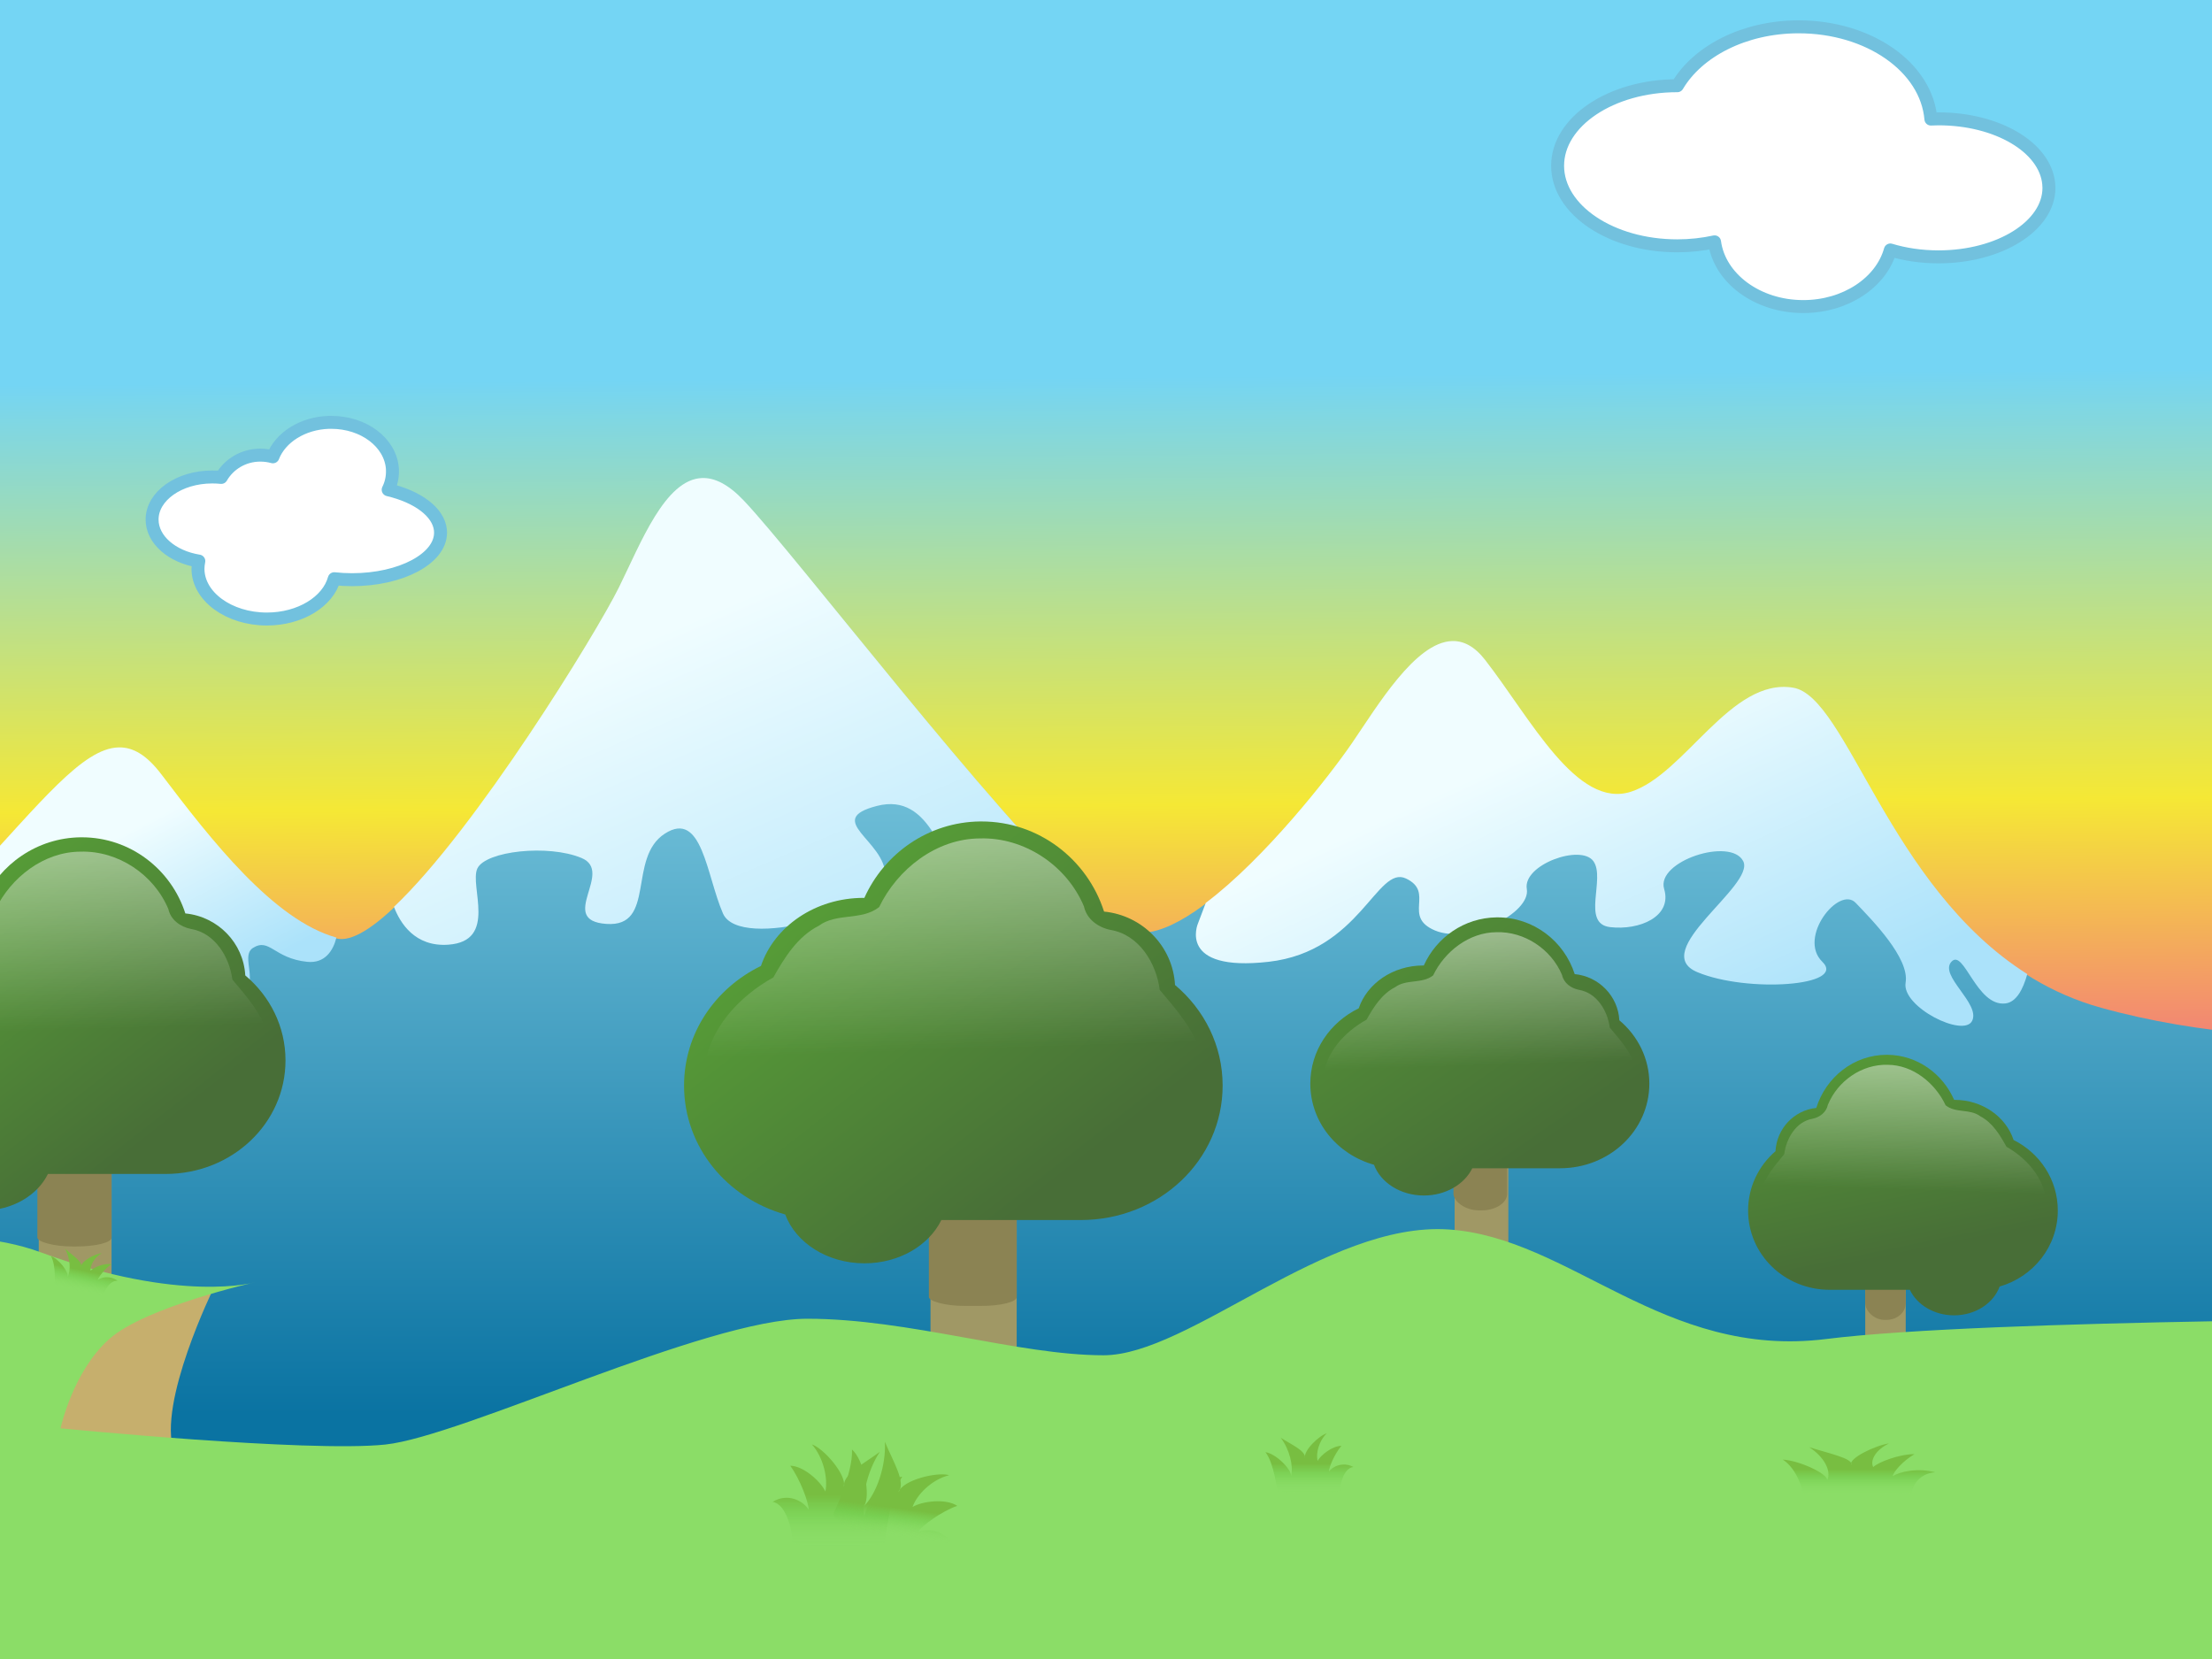 <?xml version="1.0" encoding="UTF-8" standalone="no"?>
<!-- Created with Inkscape (http://www.inkscape.org/) -->
<svg
   xmlns:dc="http://purl.org/dc/elements/1.1/"
   xmlns:cc="http://web.resource.org/cc/"
   xmlns:rdf="http://www.w3.org/1999/02/22-rdf-syntax-ns#"
   xmlns:svg="http://www.w3.org/2000/svg"
   xmlns="http://www.w3.org/2000/svg"
   xmlns:xlink="http://www.w3.org/1999/xlink"
   xmlns:sodipodi="http://sodipodi.sourceforge.net/DTD/sodipodi-0.dtd"
   xmlns:inkscape="http://www.inkscape.org/namespaces/inkscape"
   width="800pt"
   height="600pt"
   id="svg6169"
   sodipodi:version="0.32"
   inkscape:version="0.44"
   version="1.0"
   sodipodi:docbase="/home/yekcim/Desktop/Stock_SVG"
   sodipodi:docname="Ecran_option.svg"
   inkscape:export-filename="/home/olivier/inkscape/wormux/accueil01.png"
   inkscape:export-xdpi="92.160004"
   inkscape:export-ydpi="92.160004">
  <rect width="100%" height="100%" fill="#333333" stroke="none"/>
  <defs
     id="defs6171">
    <linearGradient
       id="linearGradient4785">
      <stop
         id="stop4787"
         offset="0"
         style="stop-color:#512525;stop-opacity:1;" />
      <stop
         id="stop4789"
         offset="1"
         style="stop-color:#311207;stop-opacity:1;" />
    </linearGradient>
    <linearGradient
       inkscape:collect="always"
       xlink:href="#linearGradient4785"
       id="linearGradient5702"
       gradientUnits="userSpaceOnUse"
       gradientTransform="matrix(0.965,0.262,-0.262,0.965,329.252,194.8)"
       x1="95.644"
       y1="206.844"
       x2="119.915"
       y2="200.251" />
    <linearGradient
       id="linearGradient4776">
      <stop
         style="stop-color:#592f13;stop-opacity:1;"
         offset="0"
         id="stop4778" />
      <stop
         style="stop-color:#181302;stop-opacity:1;"
         offset="1"
         id="stop4780" />
    </linearGradient>
    <linearGradient
       inkscape:collect="always"
       xlink:href="#linearGradient4776"
       id="linearGradient5700"
       gradientUnits="userSpaceOnUse"
       gradientTransform="translate(368.8,101.684)"
       x1="77.125"
       y1="205.666"
       x2="99.604"
       y2="205.666" />
    <linearGradient
       inkscape:collect="always"
       xlink:href="#linearGradient2272"
       id="linearGradient5698"
       gradientUnits="userSpaceOnUse"
       gradientTransform="matrix(-2.523078e-2,-1,1,-2.523078e-2,29.711,715.364)"
       x1="337.342"
       y1="546.546"
       x2="400.56"
       y2="519.011" />
    <linearGradient
       inkscape:collect="always"
       xlink:href="#linearGradient2255"
       id="linearGradient5696"
       gradientUnits="userSpaceOnUse"
       x1="470.86"
       y1="230.285"
       x2="608.348"
       y2="480.8" />
    <linearGradient
       inkscape:collect="always"
       xlink:href="#linearGradient2272"
       id="linearGradient5694"
       gradientUnits="userSpaceOnUse"
       x1="337.342"
       y1="546.546"
       x2="400.56"
       y2="519.011" />
    <linearGradient
       id="linearGradient4791">
      <stop
         style="stop-color:#b4afa6;stop-opacity:1;"
         offset="0"
         id="stop4793" />
      <stop
         style="stop-color:#846142;stop-opacity:1;"
         offset="1"
         id="stop4795" />
    </linearGradient>
    <linearGradient
       inkscape:collect="always"
       xlink:href="#linearGradient4791"
       id="linearGradient5692"
       gradientUnits="userSpaceOnUse"
       x1="351.361"
       y1="538.46"
       x2="312.592"
       y2="430.424" />
    <radialGradient
       inkscape:collect="always"
       xlink:href="#linearGradient8944"
       id="radialGradient5690"
       gradientUnits="userSpaceOnUse"
       gradientTransform="matrix(2.128,-0.433,0.24,0.889,-388.364,164.862)"
       cx="298.957"
       cy="83.326"
       fx="298.957"
       fy="83.326"
       r="58.115" />
    <linearGradient
       id="linearGradient2272">
      <stop
         style="stop-color:#af6a3e;stop-opacity:1;"
         offset="0"
         id="stop2274" />
      <stop
         style="stop-color:#6a3c1e;stop-opacity:1;"
         offset="1"
         id="stop5502" />
    </linearGradient>
    <linearGradient
       inkscape:collect="always"
       xlink:href="#linearGradient2272"
       id="linearGradient5688"
       gradientUnits="userSpaceOnUse"
       x1="255.73"
       y1="547.17"
       x2="294.827"
       y2="373.737" />
    <linearGradient
       inkscape:collect="always"
       xlink:href="#linearGradient2356"
       id="linearGradient5686"
       gradientUnits="userSpaceOnUse"
       gradientTransform="translate(335.851,121.427)"
       x1="371.004"
       y1="408.622"
       x2="442.423"
       y2="430.414" />
    <linearGradient
       inkscape:collect="always"
       xlink:href="#linearGradient2323"
       id="linearGradient5684"
       gradientUnits="userSpaceOnUse"
       gradientTransform="matrix(0.306,0,0,1.641,663.059,-433.252)"
       x1="327.518"
       y1="217.682"
       x2="442.246"
       y2="217.682" />
    <linearGradient
       inkscape:collect="always"
       xlink:href="#linearGradient2323"
       id="linearGradient5682"
       gradientUnits="userSpaceOnUse"
       gradientTransform="matrix(0.523,0,0,0.522,566.137,-176.575)"
       x1="327.518"
       y1="217.682"
       x2="442.246"
       y2="217.682" />
    <linearGradient
       inkscape:collect="always"
       xlink:href="#linearGradient2323"
       id="linearGradient5680"
       gradientUnits="userSpaceOnUse"
       gradientTransform="matrix(0.523,0,0,0.522,-36.66,610.726)"
       x1="327.518"
       y1="217.682"
       x2="442.246"
       y2="217.682" />
    <linearGradient
       inkscape:collect="always"
       xlink:href="#linearGradient2323"
       id="linearGradient5678"
       gradientUnits="userSpaceOnUse"
       gradientTransform="translate(392.432,-311.013)"
       x1="327.518"
       y1="217.682"
       x2="442.246"
       y2="217.682" />
    <linearGradient
       inkscape:collect="always"
       xlink:href="#linearGradient2274"
       id="linearGradient5676"
       gradientUnits="userSpaceOnUse"
       gradientTransform="translate(332.005,116.94)"
       x1="270.139"
       y1="324.139"
       x2="245.268"
       y2="313.309" />
    <linearGradient
       inkscape:collect="always"
       xlink:href="#linearGradient2274"
       id="linearGradient5674"
       gradientUnits="userSpaceOnUse"
       gradientTransform="translate(332.548,-115.386)"
       x1="380.27"
       y1="35.705"
       x2="381.774"
       y2="16.538" />
    <linearGradient
       inkscape:collect="always"
       xlink:href="#linearGradient2274"
       id="linearGradient5672"
       gradientUnits="userSpaceOnUse"
       gradientTransform="translate(332.005,116.94)"
       x1="214.941"
       y1="217.75"
       x2="229.55"
       y2="196.497" />
    <linearGradient
       id="linearGradient2255">
      <stop
         style="stop-color:#784a2c;stop-opacity:1;"
         offset="0"
         id="stop2257" />
      <stop
         style="stop-color:#b16f45;stop-opacity:1;"
         offset="1"
         id="stop2259" />
    </linearGradient>
    <linearGradient
       inkscape:collect="always"
       xlink:href="#linearGradient2255"
       id="linearGradient5670"
       gradientUnits="userSpaceOnUse"
       x1="330.411"
       y1="340.487"
       x2="444.268"
       y2="397.681"
       gradientTransform="translate(1.052639e-6,0)" />
    <linearGradient
       id="linearGradient4747">
      <stop
         id="stop4749"
         offset="0"
         style="stop-color:#968971;stop-opacity:1;" />
      <stop
         id="stop4751"
         offset="1"
         style="stop-color:#9f7057;stop-opacity:1;" />
    </linearGradient>
    <linearGradient
       inkscape:collect="always"
       xlink:href="#linearGradient4747"
       id="linearGradient5668"
       gradientUnits="userSpaceOnUse"
       gradientTransform="translate(-5.341,8.818)"
       x1="482.095"
       y1="90.15"
       x2="437.294"
       y2="232.987" />
    <linearGradient
       id="linearGradient2564">
      <stop
         id="stop2566"
         offset="0"
         style="stop-color:#f8e993;stop-opacity:1;" />
      <stop
         style="stop-color:#e04405;stop-opacity:1;"
         offset="0.657"
         id="stop2568" />
      <stop
         id="stop2570"
         offset="1"
         style="stop-color:#170400;stop-opacity:1;" />
    </linearGradient>
    <linearGradient
       id="linearGradient2556">
      <stop
         style="stop-color:#d2c58d;stop-opacity:1;"
         offset="0"
         id="stop2558" />
      <stop
         id="stop2560"
         offset="0.657"
         style="stop-color:#bfb278;stop-opacity:1;" />
      <stop
         style="stop-color:#443e26;stop-opacity:1;"
         offset="1"
         id="stop2562" />
    </linearGradient>
    <linearGradient
       id="linearGradient6401">
      <stop
         id="stop6403"
         offset="0"
         style="stop-color:#a4502e;stop-opacity:1" />
      <stop
         id="stop6405"
         offset="1"
         style="stop-color:#855d29;stop-opacity:1;" />
    </linearGradient>
    <linearGradient
       id="linearGradient5443">
      <stop
         style="stop-color:#d6c176;stop-opacity:1;"
         offset="0"
         id="stop5445" />
      <stop
         style="stop-color:#855d29;stop-opacity:1;"
         offset="1"
         id="stop5447" />
    </linearGradient>
    <linearGradient
       inkscape:collect="always"
       xlink:href="#linearGradient7973"
       id="linearGradient4997"
       gradientUnits="userSpaceOnUse"
       gradientTransform="matrix(1.319,0,0,1.319,-432.102,-109.704)"
       x1="616.437"
       y1="509.428"
       x2="616.197"
       y2="547.993" />
    <linearGradient
       inkscape:collect="always"
       xlink:href="#linearGradient7973"
       id="linearGradient4995"
       gradientUnits="userSpaceOnUse"
       x1="605.856"
       y1="453.666"
       x2="605.348"
       y2="487.778" />
    <linearGradient
       inkscape:collect="always"
       xlink:href="#linearGradient7973"
       id="linearGradient4993"
       gradientUnits="userSpaceOnUse"
       x1="598.497"
       y1="394.707"
       x2="599.013"
       y2="427.568" />
    <linearGradient
       inkscape:collect="always"
       xlink:href="#linearGradient7973"
       id="linearGradient4991"
       gradientUnits="userSpaceOnUse"
       x1="610.168"
       y1="332.844"
       x2="610.434"
       y2="363.193" />
    <linearGradient
       inkscape:collect="always"
       xlink:href="#linearGradient7973"
       id="linearGradient4989"
       gradientUnits="userSpaceOnUse"
       x1="624.476"
       y1="262.805"
       x2="624.864"
       y2="307.187" />
    <linearGradient
       id="linearGradient2598">
      <stop
         id="stop2600"
         offset="0"
         style="stop-color:#d2c58d;stop-opacity:1;" />
      <stop
         style="stop-color:#bfb278;stop-opacity:1;"
         offset="0.657"
         id="stop2628" />
      <stop
         id="stop2602"
         offset="1"
         style="stop-color:#443e26;stop-opacity:1;" />
    </linearGradient>
    <linearGradient
       id="linearGradient4180">
      <stop
         style="stop-color:#b4b4b4;stop-opacity:0.231;"
         offset="0"
         id="stop4182" />
      <stop
         id="stop4186"
         offset="0.423"
         style="stop-color:#080808;stop-opacity:0.302;" />
      <stop
         style="stop-color:#040404;stop-opacity:0.263;"
         offset="1"
         id="stop4184" />
    </linearGradient>
    <linearGradient
       id="linearGradient3203">
      <stop
         style="stop-color:#fffdfd;stop-opacity:1;"
         offset="0"
         id="stop3205" />
      <stop
         style="stop-color:#ffffff;stop-opacity:0;"
         offset="1"
         id="stop3207" />
    </linearGradient>
    <linearGradient
       id="linearGradient3125">
      <stop
         style="stop-color:#572f25;stop-opacity:1;"
         offset="0"
         id="stop3127" />
      <stop
         id="stop3133"
         offset="0.39"
         style="stop-color:#9f7f5b;stop-opacity:1;" />
      <stop
         style="stop-color:#765336;stop-opacity:1;"
         offset="0.51"
         id="stop3135" />
      <stop
         style="stop-color:#4e2812;stop-opacity:1;"
         offset="1"
         id="stop3129" />
    </linearGradient>
    <linearGradient
       id="linearGradient3169">
      <stop
         id="stop3171"
         offset="0"
         style="stop-color:#575425;stop-opacity:1;" />
      <stop
         style="stop-color:#9f9c5b;stop-opacity:1;"
         offset="0.39"
         id="stop3173" />
      <stop
         id="stop3175"
         offset="0.516"
         style="stop-color:#6e6e33;stop-opacity:1;" />
      <stop
         id="stop3177"
         offset="1"
         style="stop-color:#2f3514;stop-opacity:1;" />
    </linearGradient>
    <linearGradient
       id="linearGradient3137">
      <stop
         style="stop-color:#ffffff;stop-opacity:1;"
         offset="0"
         id="stop3139" />
      <stop
         style="stop-color:#d0d0d0;stop-opacity:1;"
         offset="1"
         id="stop3141" />
    </linearGradient>
    <linearGradient
       id="linearGradient3093">
      <stop
         style="stop-color:#262626;stop-opacity:1;"
         offset="0"
         id="stop3095" />
      <stop
         id="stop3101"
         offset="0.19"
         style="stop-color:#bfbfbf;stop-opacity:1;" />
      <stop
         style="stop-color:#787676;stop-opacity:1;"
         offset="0.259"
         id="stop3103" />
      <stop
         id="stop3105"
         offset="0.356"
         style="stop-color:#b6b6b6;stop-opacity:1;" />
      <stop
         style="stop-color:#494949;stop-opacity:1;"
         offset="0.678"
         id="stop3107" />
      <stop
         style="stop-color:#242424;stop-opacity:1;"
         offset="1"
         id="stop3097" />
    </linearGradient>
    <linearGradient
       id="linearGradient2804">
      <stop
         style="stop-color:#cda8d3;stop-opacity:1;"
         offset="0"
         id="stop2806" />
      <stop
         style="stop-color:#734491;stop-opacity:1;"
         offset="1"
         id="stop2808" />
    </linearGradient>
    <linearGradient
       id="linearGradient9786">
      <stop
         style="stop-color:#78be41;stop-opacity:1;"
         offset="0"
         id="stop9788" />
      <stop
         id="stop9794"
         offset="0.408"
         style="stop-color:#72cc4b;stop-opacity:0.498;" />
      <stop
         style="stop-color:#8bdd67;stop-opacity:0;"
         offset="1"
         id="stop9790" />
    </linearGradient>
    <linearGradient
       id="linearGradient9780">
      <stop
         id="stop9782"
         offset="0"
         style="stop-color:#4bc52a;stop-opacity:1;" />
      <stop
         id="stop9784"
         offset="1"
         style="stop-color:#6fc33d;stop-opacity:1;" />
    </linearGradient>
    <linearGradient
       id="linearGradient2361">
      <stop
         id="stop2363"
         offset="0"
         style="stop-color:#ffffff;stop-opacity:1;" />
      <stop
         id="stop2365"
         offset="1"
         style="stop-color:#ffffff;stop-opacity:0;" />
    </linearGradient>
    <linearGradient
       id="linearGradient12100">
      <stop
         style="stop-color:none"
         offset="0"
         id="stop12102" />
      <stop
         id="stop12108"
         offset="0.158"
         style="stop-color:#dcdb22;stop-opacity:1;" />
      <stop
         style="stop-color:#fdfbda;stop-opacity:1;"
         offset="0.268"
         id="stop12112" />
      <stop
         id="stop12114"
         offset="0.428"
         style="stop-color:#daca1c;stop-opacity:1;" />
      <stop
         style="stop-color:#da891a;stop-opacity:1;"
         offset="0.831"
         id="stop12110" />
      <stop
         style="stop-color:#c7540c;stop-opacity:1;"
         offset="1"
         id="stop12104" />
    </linearGradient>
    <linearGradient
       id="linearGradient9427">
      <stop
         style="stop-color:#e6a020;stop-opacity:1;"
         offset="0"
         id="stop9429" />
      <stop
         style="stop-color:#e66320;stop-opacity:1;"
         offset="1"
         id="stop9431" />
    </linearGradient>
    <linearGradient
       id="linearGradient2356">
      <stop
         id="stop2358"
         offset="0"
         style="stop-color:#46463e;stop-opacity:1;" />
      <stop
         id="stop2360"
         offset="1"
         style="stop-color:#27271f;stop-opacity:1;" />
    </linearGradient>
    <linearGradient
       id="linearGradient2323">
      <stop
         style="stop-color:#575757;stop-opacity:1;"
         offset="0"
         id="stop2325" />
      <stop
         style="stop-color:#5d5d56;stop-opacity:0;"
         offset="1"
         id="stop2327" />
    </linearGradient>
    <linearGradient
       id="linearGradient2274">
      <stop
         style="stop-color:#393934;stop-opacity:1;"
         offset="0"
         id="stop2276" />
      <stop
         style="stop-color:#5e5e56;stop-opacity:1;"
         offset="1"
         id="stop2278" />
    </linearGradient>
    <linearGradient
       id="linearGradient8944">
      <stop
         style="stop-color:#b9e48d;stop-opacity:1;"
         offset="0"
         id="stop8946" />
      <stop
         id="stop8962"
         offset="0.723"
         style="stop-color:#5d7538;stop-opacity:1;" />
      <stop
         style="stop-color:#525d36;stop-opacity:1;"
         offset="1"
         id="stop8948" />
    </linearGradient>
    <linearGradient
       id="linearGradient8033">
      <stop
         style="stop-color:#f036a6;stop-opacity:1;"
         offset="0"
         id="stop8035" />
      <stop
         id="stop8041"
         offset="0.498"
         style="stop-color:#f5e835;stop-opacity:1;" />
      <stop
         style="stop-color:#74d5f4;stop-opacity:1;"
         offset="1"
         id="stop8037" />
    </linearGradient>
    <linearGradient
       id="linearGradient8001">
      <stop
         id="stop8003"
         offset="0"
         style="stop-color:#f0fdff;stop-opacity:1;" />
      <stop
         id="stop8005"
         offset="1"
         style="stop-color:#abe2fa;stop-opacity:1;" />
    </linearGradient>
    <linearGradient
       id="linearGradient7973">
      <stop
         style="stop-color:#a2e5f3;stop-opacity:1;"
         offset="0"
         id="stop7975" />
      <stop
         style="stop-color:#0a73a2;stop-opacity:1;"
         offset="1"
         id="stop7977" />
    </linearGradient>
    <linearGradient
       id="linearGradient7062">
      <stop
         style="stop-color:#579f37;stop-opacity:1;"
         offset="0"
         id="stop7064" />
      <stop
         style="stop-color:#486e37;stop-opacity:1;"
         offset="1"
         id="stop7066" />
    </linearGradient>
    <linearGradient
       inkscape:collect="always"
       xlink:href="#linearGradient7973"
       id="linearGradient7979"
       x1="358.655"
       y1="-68.868"
       x2="358.553"
       y2="481.115"
       gradientUnits="userSpaceOnUse"
       gradientTransform="translate(50.508,171.726)" />
    <linearGradient
       inkscape:collect="always"
       xlink:href="#linearGradient8001"
       id="linearGradient7999"
       gradientUnits="userSpaceOnUse"
       gradientTransform="translate(51.518,171.227)"
       x1="701.799"
       y1="66.615"
       x2="796.753"
       y2="238.678" />
    <linearGradient
       inkscape:collect="always"
       xlink:href="#linearGradient8001"
       id="linearGradient8014"
       gradientUnits="userSpaceOnUse"
       gradientTransform="translate(49.498,172.485)"
       x1="267.628"
       y1="5.883"
       x2="398.959"
       y2="258.882" />
    <linearGradient
       inkscape:collect="always"
       xlink:href="#linearGradient8001"
       id="linearGradient8023"
       gradientUnits="userSpaceOnUse"
       gradientTransform="translate(51.518,171.227)"
       x1="-49.497"
       y1="153.826"
       x2="3.031"
       y2="238.678" />
    <linearGradient
       inkscape:collect="always"
       xlink:href="#linearGradient8033"
       id="linearGradient8039"
       x1="365.675"
       y1="255.082"
       x2="367.713"
       y2="36.061"
       gradientUnits="userSpaceOnUse"
       gradientTransform="matrix(1.062,0,0,1.082,11.143,118.042)" />
    <linearGradient
       inkscape:collect="always"
       xlink:href="#linearGradient7973"
       id="linearGradient4240"
       gradientUnits="userSpaceOnUse"
       x1="336.903"
       y1="238.936"
       x2="336.903"
       y2="64.015"
       gradientTransform="translate(-5.648,-18.903)" />
    <linearGradient
       inkscape:collect="always"
       xlink:href="#linearGradient7973"
       id="linearGradient4251"
       gradientUnits="userSpaceOnUse"
       gradientTransform="translate(-4.867,-17.592)"
       x1="336.903"
       y1="238.936"
       x2="336.903"
       y2="64.015" />
    <linearGradient
       inkscape:collect="always"
       xlink:href="#linearGradient7973"
       id="linearGradient5171"
       gradientUnits="userSpaceOnUse"
       gradientTransform="translate(-5.648,-18.903)"
       x1="342.845"
       y1="275.753"
       x2="336.903"
       y2="102.657" />
    <linearGradient
       inkscape:collect="always"
       xlink:href="#linearGradient9786"
       id="linearGradient9792"
       x1="119.776"
       y1="690.165"
       x2="119.776"
       y2="720.492"
       gradientUnits="userSpaceOnUse"
       gradientTransform="matrix(0.99,0,0,0.407,777.943,427.58)" />
    <linearGradient
       inkscape:collect="always"
       xlink:href="#linearGradient9786"
       id="linearGradient9798"
       gradientUnits="userSpaceOnUse"
       gradientTransform="matrix(-0.842,0,0,0.81,504.603,161.889)"
       x1="119.776"
       y1="690.165"
       x2="119.776"
       y2="720.492" />
    <linearGradient
       inkscape:collect="always"
       xlink:href="#linearGradient9786"
       id="linearGradient9802"
       gradientUnits="userSpaceOnUse"
       gradientTransform="matrix(0.748,0.492,-0.424,0.683,637.01,194.763)"
       x1="111.307"
       y1="697.738"
       x2="118.999"
       y2="712.193" />
    <linearGradient
       inkscape:collect="always"
       xlink:href="#linearGradient9786"
       id="linearGradient9806"
       gradientUnits="userSpaceOnUse"
       gradientTransform="matrix(0.571,0,0,0.474,563.104,378.558)"
       x1="119.776"
       y1="690.165"
       x2="119.776"
       y2="720.492" />
    <linearGradient
       inkscape:collect="always"
       xlink:href="#linearGradient9786"
       id="linearGradient9810"
       gradientUnits="userSpaceOnUse"
       gradientTransform="matrix(0.446,9.372379e-2,-6.854136e-2,0.326,34.276,376.417)"
       x1="119.776"
       y1="690.165"
       x2="119.776"
       y2="720.492" />
    <linearGradient
       inkscape:collect="always"
       xlink:href="#linearGradient7973"
       id="linearGradient1517"
       gradientUnits="userSpaceOnUse"
       gradientTransform="translate(-6.712,-10.393)"
       x1="342.845"
       y1="275.753"
       x2="336.903"
       y2="102.657" />
    <linearGradient
       inkscape:collect="always"
       xlink:href="#linearGradient7062"
       id="linearGradient4374"
       gradientUnits="userSpaceOnUse"
       gradientTransform="matrix(1.055,0,0,1,808.452,172.424)"
       x1="643.425"
       y1="4.153"
       x2="589.113"
       y2="261.589" />
    <linearGradient
       inkscape:collect="always"
       xlink:href="#linearGradient2361"
       id="linearGradient4376"
       gradientUnits="userSpaceOnUse"
       gradientTransform="matrix(0.983,0,0,1,751.616,-108.852)"
       x1="525.555"
       y1="149.277"
       x2="535.298"
       y2="462.043" />
    <linearGradient
       inkscape:collect="always"
       xlink:href="#linearGradient7062"
       id="linearGradient4384"
       gradientUnits="userSpaceOnUse"
       gradientTransform="matrix(1.055,0,0,1,808.452,172.424)"
       x1="362.342"
       y1="-47.58"
       x2="589.113"
       y2="261.589" />
    <linearGradient
       inkscape:collect="always"
       xlink:href="#linearGradient2361"
       id="linearGradient4386"
       gradientUnits="userSpaceOnUse"
       gradientTransform="matrix(0.983,0,0,1,751.616,-104.629)"
       x1="525.555"
       y1="149.277"
       x2="535.298"
       y2="462.043" />
    <linearGradient
       inkscape:collect="always"
       xlink:href="#linearGradient7062"
       id="linearGradient5270"
       gradientUnits="userSpaceOnUse"
       gradientTransform="matrix(1.055,0,0,1,808.452,172.424)"
       x1="362.342"
       y1="-47.58"
       x2="589.113"
       y2="261.589" />
    <linearGradient
       inkscape:collect="always"
       xlink:href="#linearGradient2361"
       id="linearGradient5272"
       gradientUnits="userSpaceOnUse"
       gradientTransform="matrix(0.983,0,0,1,751.616,-104.629)"
       x1="525.555"
       y1="149.277"
       x2="535.298"
       y2="462.043" />
    <linearGradient
       inkscape:collect="always"
       xlink:href="#linearGradient7062"
       id="linearGradient1617"
       gradientUnits="userSpaceOnUse"
       gradientTransform="matrix(1.055,0,0,1,808.452,172.424)"
       x1="434.11"
       y1="73.701"
       x2="589.113"
       y2="261.589" />
    <linearGradient
       inkscape:collect="always"
       xlink:href="#linearGradient2361"
       id="linearGradient1619"
       gradientUnits="userSpaceOnUse"
       gradientTransform="matrix(0.983,0,0,1,751.616,-108.852)"
       x1="525.555"
       y1="149.277"
       x2="535.298"
       y2="462.043" />
    <linearGradient
       inkscape:collect="always"
       xlink:href="#linearGradient4180"
       id="linearGradient4953"
       gradientUnits="userSpaceOnUse"
       x1="354.163"
       y1="359.456"
       x2="361.719"
       y2="802.889" />
    <linearGradient
       inkscape:collect="always"
       xlink:href="#linearGradient7973"
       id="linearGradient4963"
       gradientUnits="userSpaceOnUse"
       gradientTransform="translate(-6.712,-10.393)"
       x1="342.845"
       y1="275.753"
       x2="336.903"
       y2="102.657" />
    <linearGradient
       inkscape:collect="always"
       xlink:href="#linearGradient2361"
       id="linearGradient4965"
       gradientUnits="userSpaceOnUse"
       gradientTransform="translate(-5.931,-13.081)"
       x1="335.133"
       y1="43.994"
       x2="335.133"
       y2="97.289" />
    <linearGradient
       inkscape:collect="always"
       xlink:href="#linearGradient2274"
       id="linearGradient5089"
       gradientUnits="userSpaceOnUse"
       gradientTransform="translate(332.005,116.94)"
       x1="214.941"
       y1="217.75"
       x2="229.55"
       y2="196.497" />
    <linearGradient
       inkscape:collect="always"
       xlink:href="#linearGradient2274"
       id="linearGradient5091"
       gradientUnits="userSpaceOnUse"
       gradientTransform="translate(332.548,-115.386)"
       x1="380.27"
       y1="35.705"
       x2="381.774"
       y2="16.538" />
    <linearGradient
       inkscape:collect="always"
       xlink:href="#linearGradient2274"
       id="linearGradient5093"
       gradientUnits="userSpaceOnUse"
       gradientTransform="translate(332.005,116.94)"
       x1="270.139"
       y1="324.139"
       x2="245.268"
       y2="313.309" />
    <linearGradient
       inkscape:collect="always"
       xlink:href="#linearGradient2323"
       id="linearGradient5095"
       gradientUnits="userSpaceOnUse"
       gradientTransform="translate(392.432,-311.013)"
       x1="327.518"
       y1="217.682"
       x2="442.246"
       y2="217.682" />
    <linearGradient
       inkscape:collect="always"
       xlink:href="#linearGradient2323"
       id="linearGradient5097"
       gradientUnits="userSpaceOnUse"
       gradientTransform="matrix(0.523,0,0,0.522,-36.66,610.726)"
       x1="327.518"
       y1="217.682"
       x2="442.246"
       y2="217.682" />
    <linearGradient
       inkscape:collect="always"
       xlink:href="#linearGradient2323"
       id="linearGradient5099"
       gradientUnits="userSpaceOnUse"
       gradientTransform="matrix(0.523,0,0,0.522,566.137,-176.575)"
       x1="327.518"
       y1="217.682"
       x2="442.246"
       y2="217.682" />
    <linearGradient
       inkscape:collect="always"
       xlink:href="#linearGradient2323"
       id="linearGradient5101"
       gradientUnits="userSpaceOnUse"
       gradientTransform="matrix(0.306,0,0,1.641,663.059,-433.252)"
       x1="327.518"
       y1="217.682"
       x2="442.246"
       y2="217.682" />
    <linearGradient
       inkscape:collect="always"
       xlink:href="#linearGradient2356"
       id="linearGradient5103"
       gradientUnits="userSpaceOnUse"
       gradientTransform="translate(335.851,121.427)"
       x1="371.004"
       y1="408.622"
       x2="442.423"
       y2="430.414" />
    <linearGradient
       inkscape:collect="always"
       xlink:href="#linearGradient2804"
       id="linearGradient5141"
       gradientUnits="userSpaceOnUse"
       x1="-611.702"
       y1="248.936"
       x2="-502.128"
       y2="546.809" />
    <linearGradient
       inkscape:collect="always"
       xlink:href="#linearGradient8033"
       id="linearGradient5174"
       gradientUnits="userSpaceOnUse"
       gradientTransform="matrix(1.062,0,0,1.082,32.57,138.551)"
       x1="365.675"
       y1="421.088"
       x2="363.014"
       y2="40.672" />
    <linearGradient
       inkscape:collect="always"
       xlink:href="#linearGradient7973"
       id="linearGradient5176"
       gradientUnits="userSpaceOnUse"
       gradientTransform="matrix(0.994,0,0,0.828,91.797,283.683)"
       x1="358.655"
       y1="-68.868"
       x2="358.553"
       y2="481.115" />
    <linearGradient
       inkscape:collect="always"
       xlink:href="#linearGradient8001"
       id="linearGradient5178"
       gradientUnits="userSpaceOnUse"
       gradientTransform="matrix(0.994,0,0,0.828,91.704,283.401)"
       x1="267.628"
       y1="5.883"
       x2="398.959"
       y2="258.882" />
    <linearGradient
       inkscape:collect="always"
       xlink:href="#linearGradient8001"
       id="linearGradient5180"
       gradientUnits="userSpaceOnUse"
       gradientTransform="matrix(0.994,0,0,0.828,91.89,283.269)"
       x1="701.799"
       y1="66.615"
       x2="796.753"
       y2="238.678" />
    <linearGradient
       inkscape:collect="always"
       xlink:href="#linearGradient8001"
       id="linearGradient5182"
       gradientUnits="userSpaceOnUse"
       gradientTransform="matrix(0.994,0,0,0.828,91.89,283.269)"
       x1="-49.497"
       y1="153.826"
       x2="3.031"
       y2="238.678" />
    <linearGradient
       inkscape:collect="always"
       xlink:href="#linearGradient7973"
       id="linearGradient2578"
       gradientUnits="userSpaceOnUse"
       gradientTransform="translate(-6.712,-10.393)"
       x1="342.845"
       y1="275.753"
       x2="336.903"
       y2="102.657" />
    <linearGradient
       inkscape:collect="always"
       xlink:href="#linearGradient2804"
       id="linearGradient5423"
       gradientUnits="userSpaceOnUse"
       x1="-611.702"
       y1="248.936"
       x2="-502.128"
       y2="546.809" />
    <linearGradient
       inkscape:collect="always"
       xlink:href="#linearGradient5443"
       id="linearGradient5510"
       x1="214.211"
       y1="624.297"
       x2="240.236"
       y2="624.297"
       gradientUnits="userSpaceOnUse" />
    <linearGradient
       inkscape:collect="always"
       xlink:href="#linearGradient2361"
       id="linearGradient1705"
       gradientUnits="userSpaceOnUse"
       gradientTransform="translate(-5.931,-13.081)"
       x1="336.6"
       y1="66.004"
       x2="335.866"
       y2="106.093" />
    <linearGradient
       inkscape:collect="always"
       xlink:href="#linearGradient2361"
       id="linearGradient1707"
       gradientUnits="userSpaceOnUse"
       gradientTransform="translate(-5.931,-13.081)"
       x1="335.866"
       y1="65.27"
       x2="335.866"
       y2="102.425" />
    <linearGradient
       inkscape:collect="always"
       xlink:href="#linearGradient2361"
       id="linearGradient1709"
       gradientUnits="userSpaceOnUse"
       gradientTransform="translate(-5.931,-13.081)"
       x1="335.133"
       y1="68.938"
       x2="336.6"
       y2="100.957" />
    <linearGradient
       inkscape:collect="always"
       xlink:href="#linearGradient2361"
       id="linearGradient1711"
       gradientUnits="userSpaceOnUse"
       gradientTransform="translate(-5.931,-13.081)"
       x1="335.133"
       y1="58.667"
       x2="334.399"
       y2="105.359" />
    <linearGradient
       inkscape:collect="always"
       xlink:href="#linearGradient2361"
       id="linearGradient1719"
       gradientUnits="userSpaceOnUse"
       gradientTransform="translate(-5.931,-13.081)"
       x1="335.133"
       y1="43.994"
       x2="335.133"
       y2="97.289" />
    <linearGradient
       inkscape:collect="always"
       xlink:href="#linearGradient2361"
       id="linearGradient1721"
       gradientUnits="userSpaceOnUse"
       gradientTransform="translate(-5.931,-13.081)"
       x1="335.133"
       y1="43.994"
       x2="335.133"
       y2="97.289" />
    <linearGradient
       inkscape:collect="always"
       xlink:href="#linearGradient2361"
       id="linearGradient1723"
       gradientUnits="userSpaceOnUse"
       gradientTransform="translate(-5.931,-13.081)"
       x1="335.133"
       y1="43.994"
       x2="335.133"
       y2="97.289" />
    <radialGradient
       inkscape:collect="always"
       xlink:href="#linearGradient2556"
       id="radialGradient2580"
       gradientUnits="userSpaceOnUse"
       gradientTransform="matrix(0.441,2.254076e-4,1.294848e-3,0.15,347.429,256.126)"
       cx="611.392"
       cy="286.178"
       fx="611.392"
       fy="286.178"
       r="399.321" />
    <linearGradient
       inkscape:collect="always"
       xlink:href="#linearGradient2361"
       id="linearGradient2582"
       gradientUnits="userSpaceOnUse"
       gradientTransform="matrix(0.956,-7.971901e-4,-8.358399e-3,0.785,26.102,78.176)"
       x1="591.275"
       y1="263.568"
       x2="590.988"
       y2="285.617" />
    <radialGradient
       inkscape:collect="always"
       xlink:href="#linearGradient2556"
       id="radialGradient2592"
       gradientUnits="userSpaceOnUse"
       gradientTransform="matrix(0.441,2.254076e-4,1.294848e-3,0.15,347.429,256.126)"
       cx="611.392"
       cy="286.178"
       fx="611.392"
       fy="286.178"
       r="399.321" />
    <linearGradient
       inkscape:collect="always"
       xlink:href="#linearGradient2361"
       id="linearGradient2594"
       gradientUnits="userSpaceOnUse"
       gradientTransform="matrix(0.956,-7.971901e-4,-8.358399e-3,0.785,26.102,78.176)"
       x1="591.275"
       y1="263.568"
       x2="590.988"
       y2="285.617" />
    <radialGradient
       inkscape:collect="always"
       xlink:href="#linearGradient2556"
       id="radialGradient2604"
       gradientUnits="userSpaceOnUse"
       gradientTransform="matrix(0.441,2.254076e-4,1.294848e-3,0.15,347.429,256.126)"
       cx="611.392"
       cy="286.178"
       fx="611.392"
       fy="286.178"
       r="399.321" />
    <linearGradient
       inkscape:collect="always"
       xlink:href="#linearGradient2361"
       id="linearGradient2606"
       gradientUnits="userSpaceOnUse"
       gradientTransform="matrix(0.956,-7.971901e-4,-8.358399e-3,0.785,26.102,78.176)"
       x1="591.275"
       y1="263.568"
       x2="590.988"
       y2="285.617" />
    <radialGradient
       inkscape:collect="always"
       xlink:href="#linearGradient2556"
       id="radialGradient2616"
       gradientUnits="userSpaceOnUse"
       gradientTransform="matrix(0.441,2.254076e-4,1.294848e-3,0.15,347.429,256.126)"
       cx="611.392"
       cy="286.178"
       fx="611.392"
       fy="286.178"
       r="399.321" />
    <linearGradient
       inkscape:collect="always"
       xlink:href="#linearGradient2361"
       id="linearGradient2618"
       gradientUnits="userSpaceOnUse"
       gradientTransform="matrix(0.956,-7.971901e-4,-8.358399e-3,0.785,26.102,78.176)"
       x1="591.275"
       y1="263.568"
       x2="590.988"
       y2="285.617" />
    <radialGradient
       inkscape:collect="always"
       xlink:href="#linearGradient2564"
       id="radialGradient2628"
       gradientUnits="userSpaceOnUse"
       gradientTransform="matrix(0.441,2.254076e-4,1.294848e-3,0.15,347.429,256.126)"
       cx="611.392"
       cy="286.178"
       fx="611.392"
       fy="286.178"
       r="399.321" />
    <linearGradient
       inkscape:collect="always"
       xlink:href="#linearGradient2361"
       id="linearGradient2630"
       gradientUnits="userSpaceOnUse"
       gradientTransform="matrix(0.956,-7.971901e-4,-8.358399e-3,0.785,26.102,78.176)"
       x1="591.275"
       y1="263.568"
       x2="590.988"
       y2="285.617" />
    <linearGradient
       inkscape:collect="always"
       xlink:href="#linearGradient7062"
       id="linearGradient2312"
       gradientUnits="userSpaceOnUse"
       gradientTransform="matrix(1.055,0,0,1,808.452,172.424)"
       x1="434.11"
       y1="73.701"
       x2="589.113"
       y2="261.589" />
    <linearGradient
       inkscape:collect="always"
       xlink:href="#linearGradient2361"
       id="linearGradient2314"
       gradientUnits="userSpaceOnUse"
       gradientTransform="matrix(0.983,0,0,1,751.616,-108.852)"
       x1="525.555"
       y1="149.277"
       x2="535.298"
       y2="462.043" />
  </defs>
  <sodipodi:namedview
     id="base"
     pagecolor="#ffffff"
     bordercolor="#666666"
     borderopacity="1.0"
     inkscape:pageopacity="0.0"
     inkscape:pageshadow="2"
     inkscape:zoom="0.5489112"
     inkscape:cx="448.63121"
     inkscape:cy="353.75805"
     inkscape:document-units="px"
     inkscape:current-layer="layer1"
     showguides="true"
     inkscape:guide-bbox="true"
     inkscape:window-width="1024"
     inkscape:window-height="748"
     inkscape:window-x="246"
     inkscape:window-y="85">
    <sodipodi:guide
       orientation="vertical"
       position="-2.02"
       id="guide8442" />
    <sodipodi:guide
       orientation="vertical"
       position="1000.051"
       id="guide8444" />
    <sodipodi:guide
       orientation="horizontal"
       position="749.533"
       id="guide8446" />
    <sodipodi:guide
       orientation="horizontal"
       position="0"
       id="guide8448" />
  </sodipodi:namedview>
  <g
     inkscape:groupmode="layer"
     id="layer6"
     inkscape:label="fond"
     style="display:inline">
    <rect
       style="opacity:1;fill:url(#linearGradient5174);fill-opacity:1;fill-rule:nonzero;stroke:none;stroke-width:6.25;stroke-linecap:round;stroke-linejoin:round;stroke-miterlimit:4;stroke-dasharray:none;stroke-dashoffset:0;stroke-opacity:1;display:inline"
       id="rect8031"
       width="1448.559"
       height="876.812"
       x="-330.106"
       y="-32.236"
       rx="42.092"
       ry="49.113" />
    <path
       style="fill:url(#linearGradient5176);fill-opacity:1;fill-rule:evenodd;stroke:none;stroke-width:6.25;stroke-linecap:butt;stroke-linejoin:miter;stroke-miterlimit:4;stroke-dasharray:none;stroke-opacity:1;display:inline"
       d="M -183.207,499.346 C -183.207,499.346 -62.767,475.921 -14.591,424.052 C 33.585,372.183 53.658,342.065 77.746,373.856 C 101.834,405.647 131.944,444.13 162.053,452.496 C 192.163,460.862 284.5,311.948 298.552,283.503 C 312.603,255.059 328.661,209.883 358.771,241.674 C 388.881,273.464 515.343,440.784 545.453,449.15 C 575.562,457.516 635.782,382.222 651.841,358.797 C 667.899,335.372 693.995,290.196 716.075,318.64 C 738.156,347.085 760.236,390.588 786.332,382.222 C 812.427,373.856 834.507,327.006 864.617,332.026 C 894.727,337.046 916.808,459.189 1013.159,485.96 C 1109.511,512.731 1213.892,494.326 1213.892,494.326 L 1233.965,772.076 L -307.661,762.037 L -309.668,495.999 L -183.207,499.346 z "
       id="path7971" />
    <path
       style="fill:url(#linearGradient5178);fill-opacity:1;fill-rule:evenodd;stroke:none;stroke-width:6.25;stroke-linecap:butt;stroke-linejoin:miter;stroke-miterlimit:4;stroke-dasharray:none;stroke-opacity:1;display:inline"
       d="M 338.548,230.513 C 320.671,231.141 309.002,261.9 298.464,283.233 C 287.559,305.309 229.506,399.941 189.978,437.302 C 192.941,445.111 200.062,456.665 216.152,455.548 C 240.24,453.875 226.203,427.111 230.218,418.745 C 234.232,410.379 264.335,407.032 280.393,413.724 C 296.452,420.417 268.353,443.859 292.44,445.532 C 316.528,447.205 302.474,413.738 320.54,402.026 C 338.606,390.314 340.61,422.106 348.639,440.511 C 356.669,458.916 426.915,438.816 426.915,422.084 C 426.915,405.352 396.814,395.313 422.909,388.62 C 449.004,381.927 455.017,415.412 467.061,435.49 C 476.335,450.951 507.036,444.571 525.247,434.714 C 478.515,392.077 384.131,268.267 358.668,241.383 C 351.141,233.436 344.508,230.304 338.548,230.513 z "
       id="path8007" />
    <path
       style="fill:url(#linearGradient5180);fill-opacity:1;fill-rule:evenodd;stroke:none;stroke-width:6.25;stroke-linecap:butt;stroke-linejoin:miter;stroke-miterlimit:4;stroke-dasharray:none;stroke-opacity:1;display:inline"
       d="M 700.174,309.126 C 682.418,309.759 664.218,340.443 651.923,358.378 C 641.023,374.277 609.806,414.087 581.441,435.399 L 577.653,445.389 C 577.653,445.389 567.615,468.81 611.777,463.791 C 655.938,458.771 663.984,416.957 678.035,423.65 C 692.087,430.342 676.011,442.035 692.07,448.728 C 708.128,455.421 738.26,440.383 736.253,428.67 C 734.246,416.958 762.336,406.898 768.358,415.264 C 774.38,423.63 762.348,445.399 776.399,447.072 C 790.451,448.745 806.495,442.056 802.481,428.67 C 798.466,415.285 834.587,403.552 840.609,415.264 C 846.631,426.976 794.445,458.773 818.533,468.812 C 842.621,478.851 890.813,475.503 878.769,463.791 C 866.725,452.078 886.792,426.982 894.821,435.348 C 902.85,443.714 920.923,462.12 918.916,473.833 C 916.908,485.545 947.006,500.6 951.02,492.234 C 955.035,483.868 934.969,470.484 940.991,463.791 C 947.013,457.098 953.021,485.548 967.073,483.874 C 972.263,483.256 975.534,477.161 977.598,469.718 C 910.694,427.498 890.685,335.948 864.703,331.617 C 834.594,326.597 812.524,373.434 786.428,381.8 C 760.333,390.166 738.245,346.681 716.164,318.237 C 710.989,311.57 705.609,308.933 700.174,309.126 z "
       id="path7989" />
    <path
       style="fill:url(#linearGradient5182);fill-opacity:1;fill-rule:evenodd;stroke:none;stroke-width:6.25;stroke-linecap:butt;stroke-linejoin:miter;stroke-miterlimit:4;stroke-dasharray:none;stroke-opacity:1;display:inline"
       d="M 57.188,360.412 C 39.805,360.87 19.745,386.763 -14.505,423.639 C -38.168,449.116 -79.254,467.738 -114.949,480.085 C -115.086,485.86 -113.109,509.446 -70.704,500.609 C -22.528,490.57 -20.524,457.104 -2.458,462.124 C 15.608,467.144 1.564,488.885 27.66,488.885 C 53.755,488.885 59.758,453.766 75.817,458.785 C 91.876,463.805 75.845,478.852 103.948,480.525 C 132.05,482.199 113.958,462.123 121.987,457.103 C 130.017,452.084 132.041,462.133 148.1,463.806 C 156.694,464.702 160.678,458.408 162.227,452.108 C 162.198,452.1 162.163,452.09 162.134,452.082 C 132.024,443.716 101.923,405.221 77.835,373.43 C 70.872,364.241 64.255,360.226 57.188,360.412 z "
       id="path8016" />
    <path
       style="opacity:1;fill:white;fill-opacity:1;fill-rule:nonzero;stroke:#72c1de;stroke-width:6.25;stroke-linecap:round;stroke-linejoin:round;stroke-miterlimit:4;stroke-dasharray:none;stroke-dashoffset:0;stroke-opacity:1;display:inline"
       d="M 866.925,12.937 C 840.968,13.059 818.687,24.709 808.845,41.332 C 808.826,41.332 808.811,41.332 808.792,41.332 C 776.953,41.332 751.107,58.63 751.107,79.938 C 751.107,101.246 776.953,118.544 808.792,118.544 C 815.079,118.544 821.127,117.869 826.793,116.623 C 829.15,134.162 847.398,147.834 869.557,147.834 C 890.044,147.834 907.222,136.167 911.558,120.544 C 918.58,122.678 926.467,123.86 934.795,123.86 C 964.185,123.86 988.033,108.965 988.033,90.596 L 987.928,88.623 C 986.248,70.98 963.073,57.306 934.795,57.306 C 933.559,57.306 932.326,57.359 931.111,57.411 C 928.971,32.333 901.195,12.937 867.346,12.937 C 867.208,12.937 867.063,12.936 866.925,12.937 z "
       id="path2452" />
    <path
       style="fill:white;fill-opacity:1;fill-rule:nonzero;stroke:#72c1de;stroke-width:6.25;stroke-linecap:round;stroke-linejoin:round;stroke-miterlimit:4;stroke-dasharray:none;stroke-dashoffset:0;stroke-opacity:1;display:inline"
       d="M 158.625,203.66 C 145.906,204.048 135.235,210.93 131.593,220.285 C 129.667,219.739 127.606,219.472 125.5,219.472 C 117.418,219.472 110.391,223.805 106.687,230.222 C 105.267,230.072 103.822,230.003 102.343,230.003 C 86.347,230.003 73.343,239.192 73.343,250.535 C 73.343,260.304 82.983,268.483 95.875,270.566 C 95.623,271.769 95.468,272.999 95.468,274.253 C 95.468,287.632 110.365,298.503 128.687,298.503 C 144.753,298.503 158.127,290.141 161.187,279.066 C 163.964,279.368 166.836,279.535 169.781,279.535 C 193.338,279.535 212.437,269.384 212.437,256.878 L 212.375,255.535 C 211.396,246.808 201.32,239.496 187.187,236.16 C 188.538,233.442 189.25,230.481 189.25,227.378 L 189.218,225.972 C 188.287,213.402 175.42,203.66 159.75,203.66 C 159.368,203.66 159.003,203.648 158.625,203.66 z "
       id="path2441" />
  </g>
  <g
     inkscape:label="paysage"
     inkscape:groupmode="layer"
     id="layer1"
     style="display:inline">
    <g
       id="g4378"
       transform="translate(-6.383,77.787)">
      <g
         id="g5263"
         transform="translate(-3.191,11.702)">
        <rect
           style="opacity:1;fill:#a09865;fill-opacity:1;fill-rule:nonzero;stroke:none;stroke-width:6.25;stroke-linecap:round;stroke-linejoin:round;stroke-miterlimit:4;stroke-dasharray:none;stroke-dashoffset:0;stroke-opacity:1"
           id="rect7090"
           width="25.907"
           height="75.591"
           x="711.018"
           y="456.923"
           rx="12.337"
           ry="11.31" />
        <rect
           style="opacity:1;fill:#8b8353;fill-opacity:1;fill-rule:nonzero;stroke:none;stroke-width:6.25;stroke-linecap:round;stroke-linejoin:round;stroke-miterlimit:4;stroke-dasharray:none;stroke-dashoffset:0;stroke-opacity:1;display:inline"
           id="rect4388"
           width="25.907"
           height="75.591"
           x="710.451"
           y="418.588"
           rx="12.337"
           ry="8.052" />
        <g
           style="display:inline"
           id="g4347"
           transform="matrix(0.474,0,0,0.474,76.971,256.067)">
          <path
             id="path4349"
             d="M 1380.312,204.25 C 1347.426,204.672 1319.16,224.633 1306.312,253.188 C 1306.155,253.187 1306.002,253.188 1305.844,253.188 C 1274.821,253.188 1248.573,271.576 1240.094,296.781 C 1210.796,311.043 1190.844,339.933 1190.844,373.406 C 1190.844,412.508 1218.08,445.359 1255.625,455.938 C 1262.399,474.072 1282.561,487.219 1306.375,487.219 C 1328.597,487.219 1347.673,475.768 1355.625,459.5 L 1444.875,459.5 C 1495.22,459.5 1535.75,421.112 1535.75,373.406 C 1535.75,347.705 1523.974,324.72 1505.25,308.969 C 1503.906,284.297 1484.441,264.384 1459.812,261.969 C 1449.073,228.486 1417.997,204.25 1381.375,204.25 C 1381.019,204.25 1380.667,204.245 1380.312,204.25 z "
             style="opacity:1;fill:url(#linearGradient5270);fill-opacity:1;fill-rule:nonzero;stroke:none;stroke-width:6.25;stroke-linecap:round;stroke-linejoin:round;stroke-miterlimit:4;stroke-dasharray:none;stroke-dashoffset:0;stroke-opacity:1;display:inline" />
          <path
             id="path4351"
             d="M 1380.281,219.347 C 1352.449,219.451 1327.506,238.938 1315.781,263.316 C 1304.524,272.177 1288.545,266.793 1277.106,275.295 C 1263.562,282.145 1255.213,295.598 1248.031,308.347 C 1225.956,320.579 1206.345,341.568 1203.844,367.629 C 1199.623,399.279 1218.987,431.866 1248.667,443.716 C 1256.126,446.638 1264.607,449.478 1268.031,457.441 C 1275.202,468.811 1287.172,477.277 1300.719,478.16 C 1319.103,480.6 1338.386,471.474 1347.625,455.254 C 1359.364,446.262 1374.855,452.391 1388.219,450.387 C 1418.115,450.05 1449.248,454.27 1478,444.441 C 1510.1,431.07 1532.057,393.422 1522.188,358.972 C 1518.057,342.174 1506.164,329.091 1495.469,316.347 C 1493.273,299.225 1482.263,280.997 1464,277.941 C 1456.073,276.353 1448.724,271.118 1446.938,262.879 C 1435.949,236.636 1408.778,218.481 1380.281,219.347 z "
             style="opacity:1;color:black;fill:url(#linearGradient5272);fill-opacity:1;fill-rule:nonzero;stroke:none;stroke-width:6.25;stroke-linecap:round;stroke-linejoin:round;marker:none;marker-start:none;marker-mid:none;marker-end:none;stroke-miterlimit:4;stroke-dasharray:none;stroke-dashoffset:0;stroke-opacity:1;visibility:visible;display:inline;overflow:visible" />
        </g>
      </g>
    </g>
    <g
       id="g1610"
       transform="matrix(0.636,0,0,0.636,-320.115,275.891)">
      <rect
         ry="21.461"
         rx="26.282"
         y="432.129"
         x="532.716"
         height="143.442"
         width="55.192"
         id="rect7052"
         style="opacity:1;fill:#a09865;fill-opacity:1;fill-rule:nonzero;stroke:none;stroke-width:6.25;stroke-linecap:round;stroke-linejoin:round;stroke-miterlimit:4;stroke-dasharray:none;stroke-dashoffset:0;stroke-opacity:1" />
      <rect
         ry="6.69"
         rx="26.789"
         y="401.259"
         x="531.668"
         height="110.038"
         width="56.256"
         id="rect2400"
         style="opacity:1;fill:#8b8353;fill-opacity:1;fill-rule:nonzero;stroke:none;stroke-width:6.25;stroke-linecap:round;stroke-linejoin:round;stroke-miterlimit:4;stroke-dasharray:none;stroke-dashoffset:0;stroke-opacity:1;display:inline" />
      <g
         transform="translate(-815.957,-3.191)"
         id="g4339">
        <path
           style="opacity:1;fill:url(#linearGradient1617);fill-opacity:1;fill-rule:nonzero;stroke:none;stroke-width:6.25;stroke-linecap:round;stroke-linejoin:round;stroke-miterlimit:4;stroke-dasharray:none;stroke-dashoffset:0;stroke-opacity:1;display:inline"
           d="M 1380.312,204.25 C 1347.426,204.672 1319.16,224.633 1306.312,253.188 C 1306.155,253.187 1306.002,253.188 1305.844,253.188 C 1274.821,253.188 1248.573,271.576 1240.094,296.781 C 1210.796,311.043 1190.844,339.933 1190.844,373.406 C 1190.844,412.508 1218.08,445.359 1255.625,455.938 C 1262.399,474.072 1282.561,487.219 1306.375,487.219 C 1328.597,487.219 1347.673,475.768 1355.625,459.5 L 1444.875,459.5 C 1495.22,459.5 1535.75,421.112 1535.75,373.406 C 1535.75,347.705 1523.974,324.72 1505.25,308.969 C 1503.906,284.297 1484.441,264.384 1459.812,261.969 C 1449.073,228.486 1417.997,204.25 1381.375,204.25 C 1381.019,204.25 1380.667,204.245 1380.312,204.25 z "
           id="rect4269" />
        <path
           style="opacity:1;color:black;fill:url(#linearGradient1619);fill-opacity:1;fill-rule:nonzero;stroke:none;stroke-width:6.25;stroke-linecap:round;stroke-linejoin:round;marker:none;marker-start:none;marker-mid:none;marker-end:none;stroke-miterlimit:4;stroke-dasharray:none;stroke-dashoffset:0;stroke-opacity:1;visibility:visible;display:inline;overflow:visible"
           d="M 1380.281,215.125 C 1352.449,215.229 1327.506,234.716 1315.781,259.094 C 1304.524,267.955 1288.545,262.571 1277.106,271.072 C 1263.562,277.923 1255.213,291.376 1248.031,304.125 C 1225.956,316.356 1206.345,337.345 1203.844,363.406 C 1199.623,395.057 1218.987,427.644 1248.667,439.493 C 1256.126,442.416 1264.607,445.256 1268.031,453.219 C 1275.202,464.589 1287.172,473.054 1300.719,473.938 C 1319.103,476.377 1338.386,467.252 1347.625,451.031 C 1359.364,442.04 1374.855,448.168 1388.219,446.165 C 1418.115,445.828 1449.248,450.048 1478,440.219 C 1510.1,426.847 1532.057,389.2 1522.188,354.75 C 1518.057,337.952 1506.164,324.869 1495.469,312.125 C 1493.273,295.003 1482.263,276.775 1464,273.719 C 1456.073,272.131 1448.724,266.895 1446.938,258.656 C 1435.949,232.414 1408.778,214.259 1380.281,215.125 z "
           id="path4296" />
      </g>
    </g>
    <path
       style="fill:#c6af6d;fill-opacity:1;fill-rule:evenodd;stroke:none;stroke-width:6.25;stroke-linecap:butt;stroke-linejoin:miter;stroke-miterlimit:4;stroke-dasharray:none;stroke-opacity:1"
       d="M 103.076,621.042 C 103.076,621.042 75.802,676.601 83.883,699.834 C 91.964,723.068 -40.365,706.905 -40.365,706.905 L -27.234,664.479 L 103.076,621.042 z "
       id="path7096" />
    <g
       id="g4367"
       transform="translate(2.128,111.319)">
      <rect
         ry="11.31"
         rx="9.297"
         y="480.382"
         x="897.323"
         height="75.591"
         width="19.524"
         id="rect7084"
         style="opacity:1;fill:#a09865;fill-opacity:1;fill-rule:nonzero;stroke:none;stroke-width:6.25;stroke-linecap:round;stroke-linejoin:round;stroke-miterlimit:4;stroke-dasharray:none;stroke-dashoffset:0;stroke-opacity:1;display:inline" />
      <rect
         ry="8.052"
         rx="9.297"
         y="449.562"
         x="897.323"
         height="75.591"
         width="19.524"
         id="rect2404"
         style="opacity:1;fill:#8b8353;fill-opacity:1;fill-rule:nonzero;stroke:none;stroke-width:6.25;stroke-linecap:round;stroke-linejoin:round;stroke-miterlimit:4;stroke-dasharray:none;stroke-dashoffset:0;stroke-opacity:1;display:inline" />
      <g
         transform="matrix(-0.433,0,0,0.444,1505.818,306.635)"
         id="g4357"
         style="display:inline">
        <path
           style="opacity:1;fill:url(#linearGradient4374);fill-opacity:1;fill-rule:nonzero;stroke:none;stroke-width:6.25;stroke-linecap:round;stroke-linejoin:round;stroke-miterlimit:4;stroke-dasharray:none;stroke-dashoffset:0;stroke-opacity:1;display:inline"
           d="M 1380.312,204.25 C 1347.426,204.672 1319.16,224.633 1306.312,253.188 C 1306.155,253.187 1306.002,253.188 1305.844,253.188 C 1274.821,253.188 1248.573,271.576 1240.094,296.781 C 1210.796,311.043 1190.844,339.933 1190.844,373.406 C 1190.844,412.508 1218.08,445.359 1255.625,455.938 C 1262.399,474.072 1282.561,487.219 1306.375,487.219 C 1328.597,487.219 1347.673,475.768 1355.625,459.5 L 1444.875,459.5 C 1495.22,459.5 1535.75,421.112 1535.75,373.406 C 1535.75,347.705 1523.974,324.72 1505.25,308.969 C 1503.906,284.297 1484.441,264.384 1459.812,261.969 C 1449.073,228.486 1417.997,204.25 1381.375,204.25 C 1381.019,204.25 1380.667,204.245 1380.312,204.25 z "
           id="path4359" />
        <path
           style="opacity:1;color:black;fill:url(#linearGradient4376);fill-opacity:1;fill-rule:nonzero;stroke:none;stroke-width:6.25;stroke-linecap:round;stroke-linejoin:round;marker:none;marker-start:none;marker-mid:none;marker-end:none;stroke-miterlimit:4;stroke-dasharray:none;stroke-dashoffset:0;stroke-opacity:1;visibility:visible;display:inline;overflow:visible"
           d="M 1380.281,215.125 C 1352.449,215.229 1327.506,234.716 1315.781,259.094 C 1304.524,267.955 1288.545,262.571 1277.106,271.072 C 1263.562,277.923 1255.213,291.376 1248.031,304.125 C 1225.956,316.356 1206.345,337.345 1203.844,363.406 C 1199.623,395.057 1218.987,427.644 1248.667,439.493 C 1256.126,442.416 1264.607,445.256 1268.031,453.219 C 1275.202,464.589 1287.172,473.054 1300.719,473.938 C 1319.103,476.377 1338.386,467.252 1347.625,451.031 C 1359.364,442.04 1374.855,448.168 1388.219,446.165 C 1418.115,445.828 1449.248,450.048 1478,440.219 C 1510.1,426.847 1532.057,389.2 1522.188,354.75 C 1518.057,337.952 1506.164,324.869 1495.469,312.125 C 1493.273,295.003 1482.263,276.775 1464,273.719 C 1456.073,272.131 1448.724,266.895 1446.938,258.656 C 1435.949,232.414 1408.778,214.259 1380.281,215.125 z "
           id="path4361" />
      </g>
    </g>
    <g
       style="display:inline"
       id="g2299"
       transform="matrix(0.753,0,0,0.753,47.571,244.722)">
      <rect
         ry="18.135"
         rx="22.209"
         y="432.129"
         x="532.716"
         height="143.442"
         width="55.192"
         id="rect2302"
         style="opacity:1;fill:#a09865;fill-opacity:1;fill-rule:nonzero;stroke:none;stroke-width:6.25;stroke-linecap:round;stroke-linejoin:round;stroke-miterlimit:4;stroke-dasharray:none;stroke-dashoffset:0;stroke-opacity:1" />
      <rect
         ry="5.653"
         rx="22.637"
         y="401.259"
         x="531.668"
         height="110.038"
         width="56.256"
         id="rect2304"
         style="opacity:1;fill:#8b8353;fill-opacity:1;fill-rule:nonzero;stroke:none;stroke-width:6.25;stroke-linecap:round;stroke-linejoin:round;stroke-miterlimit:4;stroke-dasharray:none;stroke-dashoffset:0;stroke-opacity:1;display:inline" />
      <g
         transform="translate(-815.957,-3.191)"
         id="g2306">
        <path
           style="opacity:1;fill:url(#linearGradient2312);fill-opacity:1;fill-rule:nonzero;stroke:none;stroke-width:6.25;stroke-linecap:round;stroke-linejoin:round;stroke-miterlimit:4;stroke-dasharray:none;stroke-dashoffset:0;stroke-opacity:1;display:inline"
           d="M 1380.312,204.25 C 1347.426,204.672 1319.16,224.633 1306.312,253.188 C 1306.155,253.187 1306.002,253.188 1305.844,253.188 C 1274.821,253.188 1248.573,271.576 1240.094,296.781 C 1210.796,311.043 1190.844,339.933 1190.844,373.406 C 1190.844,412.508 1218.08,445.359 1255.625,455.938 C 1262.399,474.072 1282.561,487.219 1306.375,487.219 C 1328.597,487.219 1347.673,475.768 1355.625,459.5 L 1444.875,459.5 C 1495.22,459.5 1535.75,421.112 1535.75,373.406 C 1535.75,347.705 1523.974,324.72 1505.25,308.969 C 1503.906,284.297 1484.441,264.384 1459.812,261.969 C 1449.073,228.486 1417.997,204.25 1381.375,204.25 C 1381.019,204.25 1380.667,204.245 1380.312,204.25 z "
           id="path2308" />
        <path
           style="opacity:1;color:black;fill:url(#linearGradient2314);fill-opacity:1;fill-rule:nonzero;stroke:none;stroke-width:6.25;stroke-linecap:round;stroke-linejoin:round;marker:none;marker-start:none;marker-mid:none;marker-end:none;stroke-miterlimit:4;stroke-dasharray:none;stroke-dashoffset:0;stroke-opacity:1;visibility:visible;display:inline;overflow:visible"
           d="M 1380.281,215.125 C 1352.449,215.229 1327.506,234.716 1315.781,259.094 C 1304.524,267.955 1288.545,262.571 1277.106,271.072 C 1263.562,277.923 1255.213,291.376 1248.031,304.125 C 1225.956,316.356 1206.345,337.345 1203.844,363.406 C 1199.623,395.057 1218.987,427.644 1248.667,439.493 C 1256.126,442.416 1264.607,445.256 1268.031,453.219 C 1275.202,464.589 1287.172,473.054 1300.719,473.938 C 1319.103,476.377 1338.386,467.252 1347.625,451.031 C 1359.364,442.04 1374.855,448.168 1388.219,446.165 C 1418.115,445.828 1449.248,450.048 1478,440.219 C 1510.1,426.847 1532.057,389.2 1522.188,354.75 C 1518.057,337.952 1506.164,324.869 1495.469,312.125 C 1493.273,295.003 1482.263,276.775 1464,273.719 C 1456.073,272.131 1448.724,266.895 1446.938,258.656 C 1435.949,232.414 1408.778,214.259 1380.281,215.125 z "
           id="path2310" />
      </g>
    </g>
    <path
       style="opacity:1;fill:#8bdd67;fill-opacity:1;fill-rule:evenodd;stroke:none;stroke-width:6.25;stroke-linecap:butt;stroke-linejoin:miter;stroke-miterlimit:4;stroke-dasharray:none;stroke-opacity:1;display:inline"
       d="M -221.184,643.81 C -221.184,643.81 -62.974,573.545 19.539,603.85 C 87.511,628.814 123.137,618.308 123.137,618.308 C 123.137,618.308 70.296,630.05 52.683,645.707 C 35.069,661.363 29.198,688.762 29.198,688.762 C 29.198,688.762 148.579,700.505 185.763,696.591 C 222.947,692.677 340.371,635.922 389.298,635.922 C 438.225,635.922 491.066,653.535 532.164,653.535 C 573.262,653.535 639.803,588.952 698.515,592.866 C 757.227,596.78 802.239,655.492 880.522,645.707 C 958.805,635.922 1194.413,635.922 1194.413,635.922 L 1177.001,945.439 C 1177.001,945.439 -248.706,933.396 -244.792,925.567 C -240.877,917.739 -229.135,708.333 -229.135,708.333 L -221.184,643.81 z "
       id="path5290"
       sodipodi:nodetypes="cscscsssssccscc" />
    <path
       style="fill:url(#linearGradient9792);fill-opacity:1;fill-rule:evenodd;stroke:none;stroke-width:1pt;stroke-linecap:butt;stroke-linejoin:miter;stroke-opacity:1"
       d="M 869.374,719.602 C 869.374,719.602 867.072,708.611 859.703,703.85 C 867.988,704.343 881.114,710.656 881.114,713.686 C 883.191,709.491 879.8,702.617 872.431,697.856 C 881.355,700.713 893.747,703.298 892.695,706.328 C 891.322,703.184 904.602,696.913 910.919,696.047 C 904.296,699.253 901.727,704.319 903.288,707.441 C 905.967,704.981 915.827,701.211 923.196,701.211 C 917.467,704.561 912.763,710.104 912.763,711.835 C 915.957,709.692 924.597,707.716 933.244,709.961 C 924.64,710.563 921.889,717.835 921.889,719.567 C 921.889,721.298 870.427,720.901 869.374,719.602 z "
       id="path8897"
       sodipodi:nodetypes="ccccccccccsc" />
    <path
       style="fill:url(#linearGradient9798);fill-opacity:1;fill-rule:evenodd;stroke:none;stroke-width:1pt;stroke-linecap:butt;stroke-linejoin:miter;stroke-opacity:1;display:inline"
       d="M 426.843,743.432 C 426.843,743.432 428.801,721.544 435.068,712.062 C 428.022,713.044 416.859,725.616 416.859,731.649 C 415.092,723.296 417.976,709.607 424.244,700.125 C 416.654,705.815 406.114,710.962 407.01,716.996 C 408.177,710.736 396.883,698.247 391.511,696.523 C 397.143,702.908 399.328,712.995 398.001,719.213 C 395.722,714.314 387.337,706.807 381.069,706.807 C 385.942,713.477 389.942,724.516 389.942,727.964 C 387.225,723.695 379.877,719.76 372.523,724.231 C 379.841,725.431 382.18,739.913 382.18,743.361 C 382.18,746.809 425.948,746.018 426.843,743.432 z "
       id="path9796"
       sodipodi:nodetypes="ccccccccccsc" />
    <path
       style="fill:url(#linearGradient9802);fill-opacity:1;fill-rule:evenodd;stroke:none;stroke-width:1pt;stroke-linecap:butt;stroke-linejoin:miter;stroke-opacity:1;display:inline"
       d="M 401.728,730.211 C 401.728,730.211 411.446,710.625 410.836,698.971 C 416.588,703.919 419.932,721.042 416.774,726.125 C 422.717,720.121 427.318,706.9 426.709,695.246 C 430.479,704.479 437.156,714.981 433.201,719.541 C 435.441,713.584 452.02,709.669 457.699,711.359 C 449.349,713.444 442.126,720.664 440.051,726.679 C 444.641,723.884 456.027,722.465 461.6,726.131 C 453.776,728.9 444.44,735.86 442.635,738.765 C 447.286,736.758 455.879,737.741 460.078,745.81 C 452.942,742.541 443.282,753.373 441.477,756.278 C 439.672,759.183 401.171,732.914 401.728,730.211 z "
       id="path9800"
       sodipodi:nodetypes="ccccccccccsc" />
    <path
       style="opacity:1;fill:url(#linearGradient9806);fill-opacity:1;fill-rule:evenodd;stroke:none;stroke-width:1pt;stroke-linecap:butt;stroke-linejoin:miter;stroke-opacity:1;display:inline"
       d="M 615.817,718.627 C 615.817,718.627 614.49,705.827 610.241,700.283 C 615.018,700.857 622.586,708.208 622.586,711.737 C 623.783,706.852 621.828,698.847 617.579,693.302 C 622.724,696.63 629.869,699.639 629.262,703.168 C 628.471,699.507 636.128,692.204 639.769,691.196 C 635.951,694.93 634.47,700.828 635.37,704.464 C 636.914,701.6 642.599,697.21 646.848,697.21 C 643.544,701.11 640.832,707.565 640.832,709.581 C 642.674,707.085 647.655,704.784 652.641,707.398 C 647.68,708.101 646.094,716.569 646.094,718.585 C 646.094,720.601 616.424,720.139 615.817,718.627 z "
       id="path9804"
       sodipodi:nodetypes="ccccccccccsc" />
    <path
       style="fill:url(#linearGradient9810);fill-opacity:1;fill-rule:evenodd;stroke:none;stroke-width:1pt;stroke-linecap:butt;stroke-linejoin:miter;stroke-opacity:1;display:inline"
       d="M 26.315,619.324 C 26.315,619.324 27.128,610.29 24.607,605.773 C 28.26,606.953 33.116,613.26 32.606,615.69 C 34.249,612.522 33.878,606.687 31.357,602.17 C 34.9,605.307 40.053,608.554 39.068,610.885 C 38.979,608.233 46.024,604.46 49.019,604.364 C 45.492,606.309 43.48,610.128 43.658,612.781 C 45.28,611.061 50.362,608.971 53.685,609.669 C 50.537,611.813 47.482,615.814 47.19,617.203 C 48.992,615.786 53.221,615.019 56.743,617.639 C 52.761,617.308 50.295,622.881 50.004,624.269 C 49.712,625.658 26.571,620.466 26.315,619.324 z "
       id="path9808"
       sodipodi:nodetypes="ccccccccccsc" />
  </g>
</svg>
